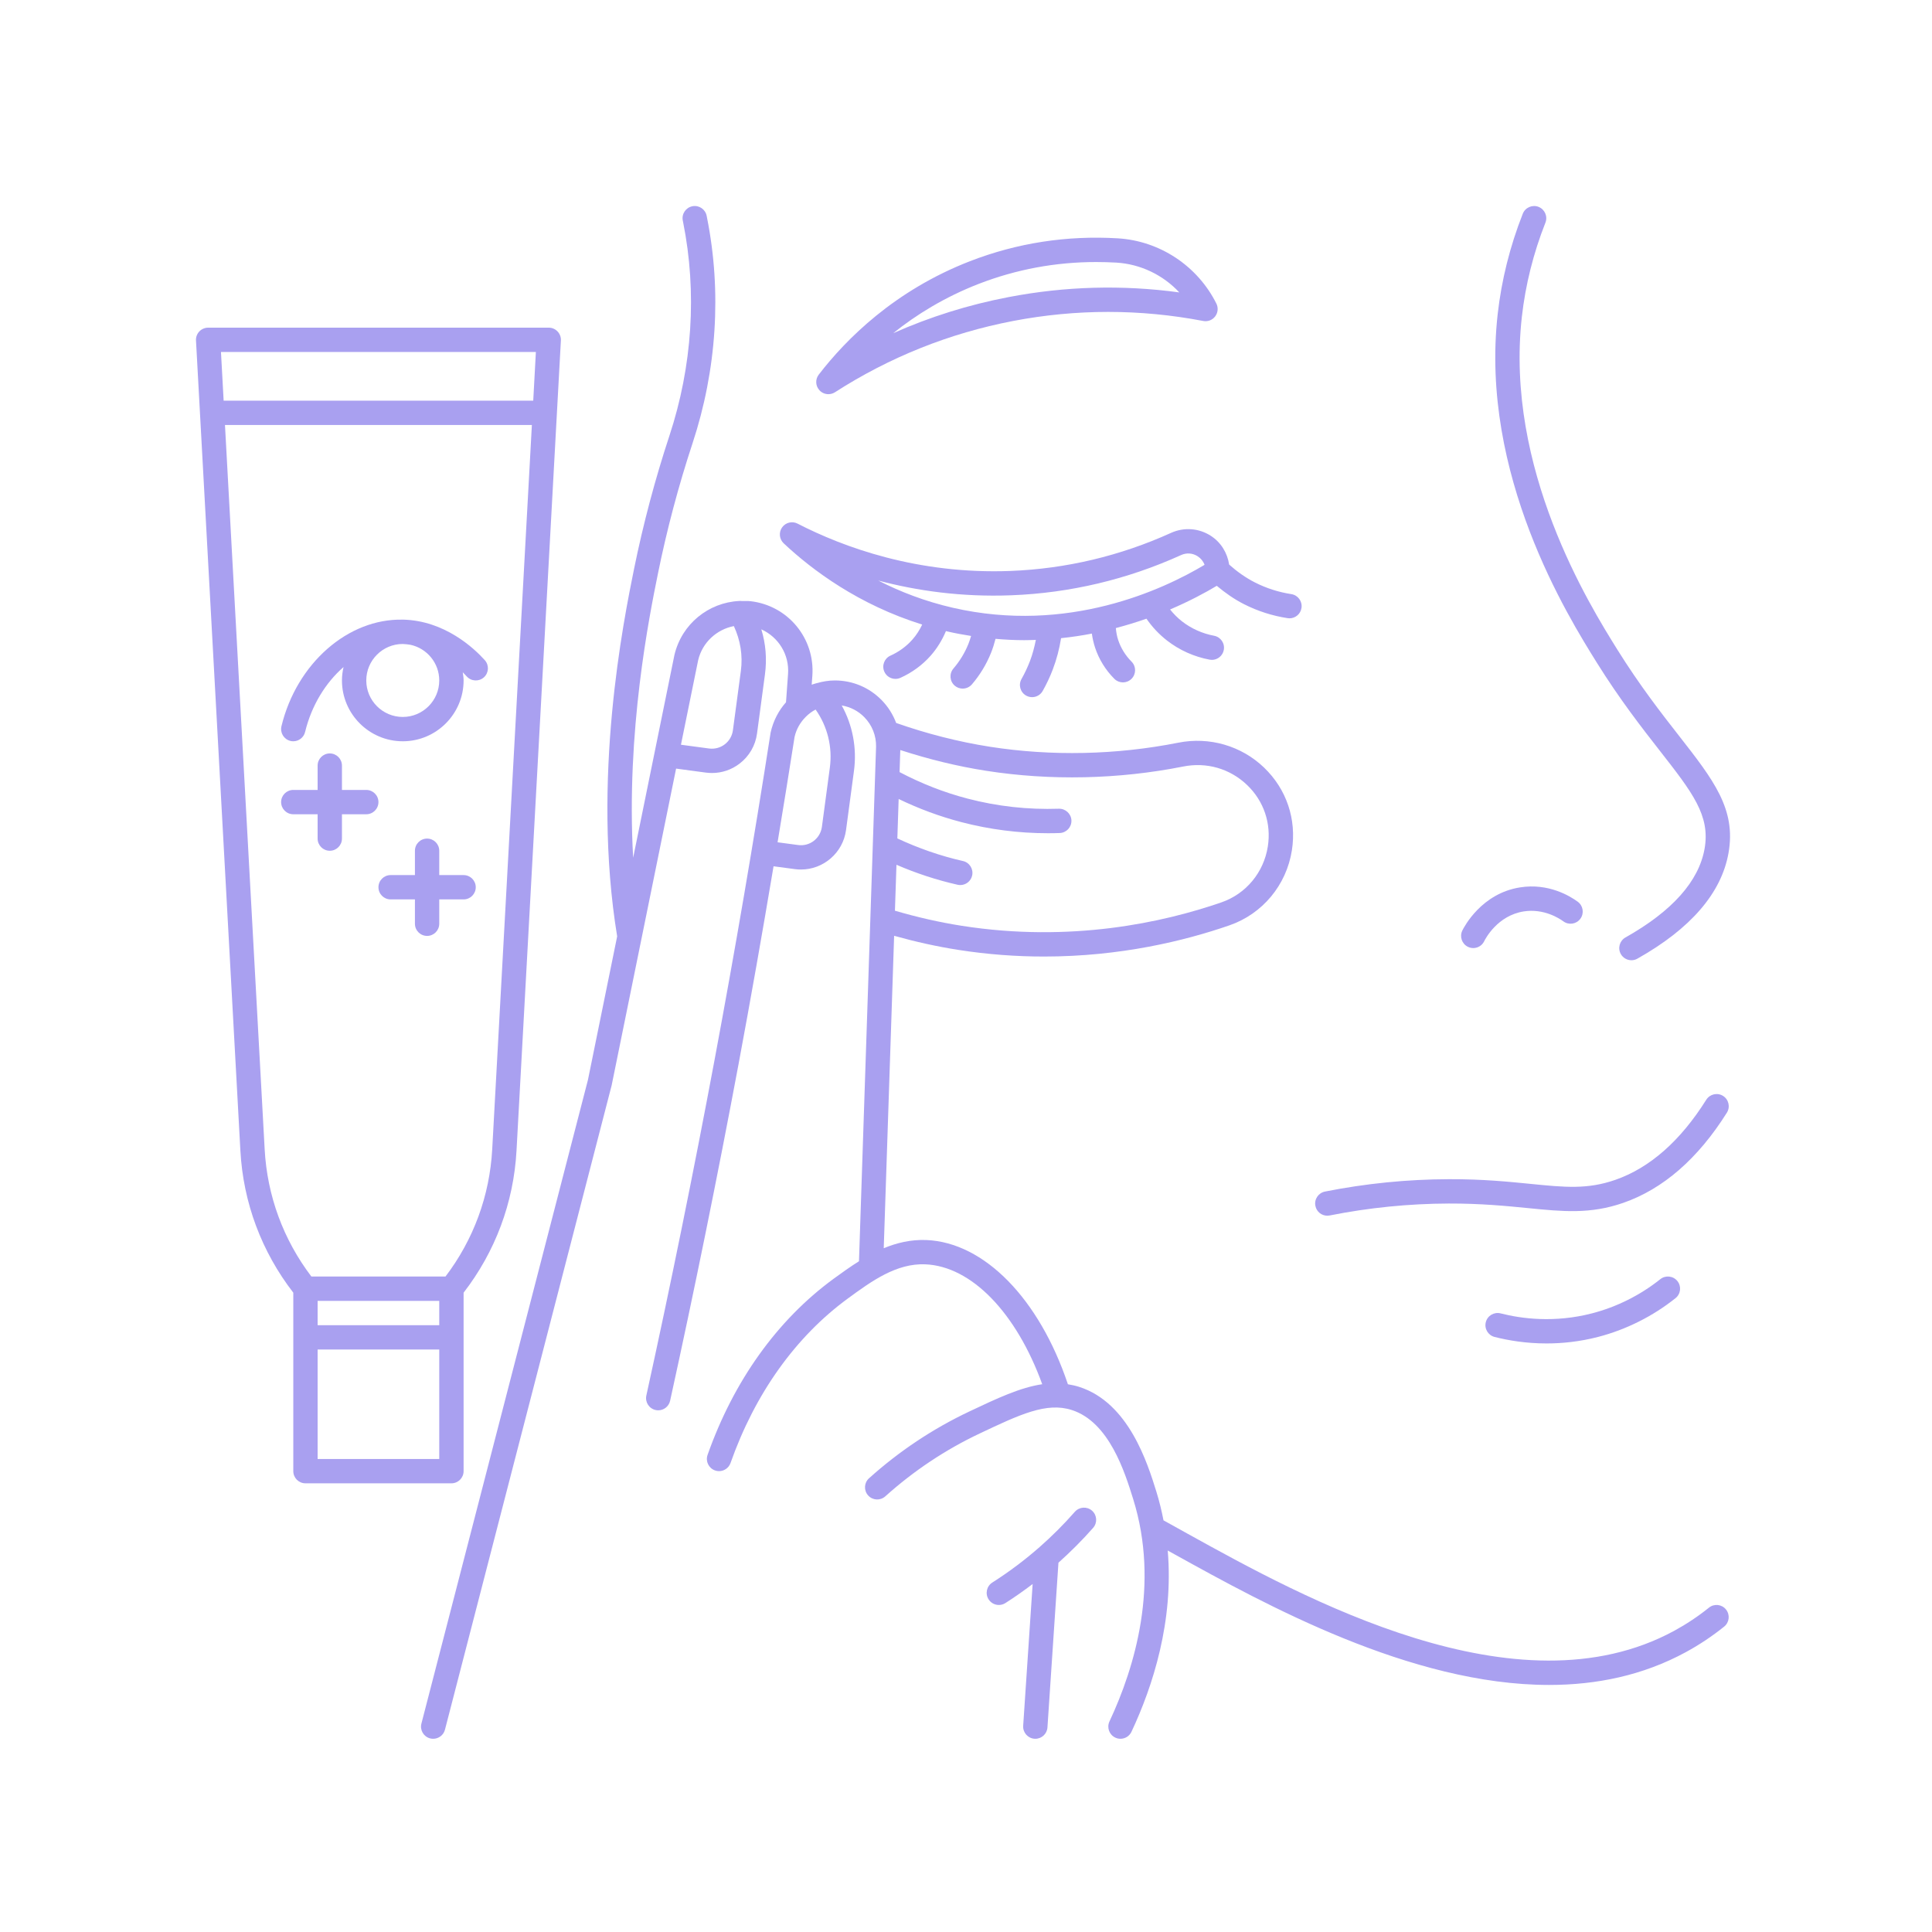<svg xmlns="http://www.w3.org/2000/svg" xmlns:xlink="http://www.w3.org/1999/xlink" width="400" zoomAndPan="magnify" viewBox="0 0 300 300" height="400" preserveAspectRatio="xMidYMid meet" version="1.0"><defs><clipPath id="24de8aed11"><path d="M 232 31.801 L 269 31.801 L 269 150 L 232 150 Z M 232 31.801 " clip-rule="nonzero"/></clipPath><clipPath id="d24ad0b0fb"><path d="M 65 31.801 L 269 31.801 L 269 270 L 65 270 Z M 65 31.801 " clip-rule="nonzero"/></clipPath></defs><g clip-path="url(#24de8aed11)"><path fill="#a9a0f0" d="M 257.73 116.57 C 262.801 123.059 265.594 126.633 264.688 131.777 C 263.797 136.84 259.664 141.48 252.398 145.57 C 251.492 146.082 251.168 147.234 251.68 148.145 C 252.027 148.758 252.664 149.105 253.328 149.105 C 253.641 149.105 253.961 149.027 254.25 148.863 C 262.547 144.191 267.309 138.664 268.406 132.434 C 269.605 125.637 266.066 121.102 260.707 114.246 C 258.004 110.785 254.641 106.48 251.148 100.883 C 246.824 93.945 233.66 72.828 236.312 49.203 C 236.867 44.25 238.098 39.328 239.973 34.574 C 240.355 33.602 239.875 32.508 238.906 32.121 C 237.941 31.742 236.84 32.219 236.457 33.188 C 234.461 38.25 233.152 43.5 232.559 48.781 C 229.762 73.715 243.449 95.668 247.945 102.883 C 251.539 108.648 254.973 113.039 257.73 116.57 Z M 257.73 116.57 " fill-opacity="1" fill-rule="nonzero"/></g><path fill="#a9a0f0" d="M 227.938 147.023 C 228.203 147.152 228.488 147.215 228.766 147.215 C 229.465 147.215 230.137 146.828 230.461 146.16 C 230.66 145.754 232.531 142.164 236.613 141.523 C 239.711 141.047 242.098 142.586 242.762 143.07 C 243.605 143.688 244.781 143.504 245.398 142.664 C 246.016 141.824 245.836 140.645 244.996 140.023 C 243.77 139.125 240.441 137.094 236.031 137.793 C 230.059 138.727 227.359 143.906 227.07 144.492 C 226.613 145.434 227 146.562 227.938 147.023 Z M 227.938 147.023 " fill-opacity="1" fill-rule="nonzero"/><path fill="#a9a0f0" d="M 45.098 115.051 C 45.246 115.09 45.395 115.105 45.543 115.105 C 46.391 115.105 47.168 114.523 47.375 113.66 C 48.379 109.523 50.559 106.012 53.344 103.578 C 53.191 104.25 53.098 104.941 53.098 105.66 C 53.098 110.867 57.336 115.105 62.543 115.105 C 67.75 115.105 71.988 110.867 71.988 105.66 C 71.988 105.227 71.914 104.809 71.859 104.391 C 72.098 104.629 72.305 104.848 72.473 105.035 C 73.168 105.812 74.367 105.871 75.141 105.176 C 75.914 104.477 75.977 103.281 75.277 102.508 C 73.621 100.668 69.066 96.371 62.586 96.215 C 62.574 96.215 62.566 96.215 62.559 96.215 C 62.551 96.215 62.547 96.215 62.539 96.215 C 62.531 96.215 62.52 96.219 62.512 96.219 C 54.035 96.039 46.07 103.004 43.703 112.77 C 43.461 113.785 44.082 114.805 45.098 115.051 Z M 68.207 105.66 C 68.207 108.785 65.668 111.328 62.543 111.328 C 59.418 111.328 56.875 108.785 56.875 105.66 C 56.875 102.539 59.41 100.004 62.523 99.996 C 62.938 100.004 63.328 100.066 63.723 100.121 C 66.281 100.664 68.207 102.938 68.207 105.66 Z M 68.207 105.66 " fill-opacity="1" fill-rule="nonzero"/><path fill="#a9a0f0" d="M 71.988 135.883 L 68.207 135.883 L 68.207 132.105 C 68.207 131.062 67.363 130.215 66.32 130.215 C 65.273 130.215 64.43 131.062 64.43 132.105 L 64.43 135.883 L 60.652 135.883 C 59.609 135.883 58.766 136.73 58.766 137.77 C 58.766 138.812 59.609 139.66 60.652 139.66 L 64.43 139.66 L 64.43 143.438 C 64.43 144.48 65.273 145.328 66.32 145.328 C 67.363 145.328 68.207 144.48 68.207 143.438 L 68.207 139.66 L 71.988 139.66 C 73.031 139.66 73.875 138.812 73.875 137.77 C 73.875 136.73 73.031 135.883 71.988 135.883 Z M 71.988 135.883 " fill-opacity="1" fill-rule="nonzero"/><path fill="#a9a0f0" d="M 49.32 130.215 C 49.32 131.258 50.164 132.105 51.207 132.105 C 52.254 132.105 53.098 131.258 53.098 130.215 L 53.098 126.438 L 56.875 126.438 C 57.918 126.438 58.766 125.59 58.766 124.547 C 58.766 123.508 57.918 122.66 56.875 122.66 L 53.098 122.66 L 53.098 118.883 C 53.098 117.84 52.254 116.992 51.207 116.992 C 50.164 116.992 49.32 117.84 49.32 118.883 L 49.32 122.66 L 45.543 122.66 C 44.496 122.66 43.652 123.508 43.652 124.547 C 43.652 125.59 44.496 126.438 45.543 126.438 L 49.32 126.438 Z M 49.32 130.215 " fill-opacity="1" fill-rule="nonzero"/><path fill="#a9a0f0" d="M 71.988 228.441 L 71.988 200.727 C 76.91 194.352 79.758 186.75 80.203 178.688 L 87.094 52.871 C 87.125 52.355 86.938 51.848 86.582 51.473 C 86.227 51.094 85.73 50.879 85.211 50.879 L 32.32 50.879 C 31.801 50.879 31.305 51.094 30.945 51.473 C 30.59 51.848 30.402 52.355 30.434 52.871 L 37.328 178.688 C 37.77 186.754 40.617 194.352 45.543 200.727 L 45.543 228.441 C 45.543 229.484 46.387 230.328 47.43 230.328 L 70.098 230.328 C 71.141 230.328 71.988 229.484 71.988 228.441 Z M 49.32 201.996 L 68.207 201.996 L 68.207 205.773 L 49.32 205.773 Z M 83.211 54.656 L 82.801 62.215 L 34.727 62.215 L 34.312 54.656 Z M 34.934 65.992 L 82.59 65.992 L 76.43 178.48 C 76.031 185.688 73.527 192.492 69.176 198.219 L 48.352 198.219 C 44 192.492 41.492 185.688 41.098 178.48 Z M 49.32 226.551 L 49.32 209.551 L 68.207 209.551 L 68.207 226.551 Z M 49.32 226.551 " fill-opacity="1" fill-rule="nonzero"/><g clip-path="url(#d24ad0b0fb)"><path fill="#a9a0f0" d="M 265.363 249.637 C 263.68 250.992 261.863 252.199 259.977 253.227 C 235.586 266.488 202.254 248.035 184.348 238.121 L 180.668 236.078 C 180.379 234.613 180.031 233.137 179.57 231.652 C 178.172 227.156 175.262 217.809 167.57 215.352 C 166.984 215.164 166.402 215.043 165.824 214.949 C 161.375 201.676 152.84 192.922 143.844 192.551 C 141.438 192.457 139.254 192.984 137.227 193.824 L 138.84 145.309 C 142.137 146.234 145.469 146.977 148.793 147.496 C 153.438 148.223 157.891 148.531 162.113 148.531 C 173.969 148.531 183.941 146.098 190.902 143.688 C 196.039 141.91 199.758 137.445 200.605 132.031 C 201.355 127.227 199.777 122.543 196.277 119.184 C 192.766 115.809 187.789 114.363 182.965 115.324 C 173.379 117.23 163.27 117.449 153.727 115.957 C 148.836 115.191 143.941 113.941 139.156 112.262 C 138.664 110.957 137.918 109.75 136.906 108.719 C 134.977 106.746 132.391 105.66 129.629 105.66 C 128.66 105.66 127.734 105.824 126.844 106.078 C 126.758 106.098 126.672 106.109 126.59 106.145 C 126.406 106.199 126.219 106.25 126.039 106.32 L 126.141 104.934 C 126.562 99.109 122.348 94.023 116.547 93.355 C 116.105 93.309 115.676 93.328 115.242 93.332 C 115.086 93.316 114.934 93.297 114.777 93.32 C 110.016 93.559 105.871 96.879 104.727 101.695 L 98.316 133.191 C 97.199 113.625 100.82 95.684 102.172 89.035 C 103.551 82.246 105.352 75.457 107.531 68.852 C 111.305 57.41 112.082 45.289 109.785 33.801 L 109.73 33.512 C 109.527 32.488 108.531 31.82 107.512 32.027 C 106.488 32.23 105.82 33.223 106.023 34.246 L 106.082 34.539 C 108.25 45.395 107.512 56.848 103.945 67.668 C 101.719 74.414 99.879 81.352 98.465 88.293 C 96.82 96.402 91.836 120.992 95.832 145.398 L 91.297 167.68 L 65.438 267.633 C 65.172 268.645 65.781 269.676 66.793 269.938 C 66.949 269.977 67.109 269.996 67.266 269.996 C 68.105 269.996 68.875 269.434 69.094 268.582 L 94.977 168.531 L 99.586 145.883 L 104.984 119.348 L 109.605 119.969 C 109.926 120.008 110.242 120.031 110.559 120.031 C 112.098 120.031 113.59 119.531 114.832 118.582 C 116.336 117.434 117.301 115.773 117.551 113.902 L 118.785 104.695 C 119.102 102.316 118.902 99.957 118.219 97.723 C 120.855 98.914 122.59 101.617 122.367 104.66 L 122.051 109.047 C 120.91 110.332 120.07 111.922 119.664 113.738 C 117.043 130.586 114.117 147.684 110.961 164.555 C 107.711 181.922 104.148 199.469 100.363 216.699 C 100.141 217.719 100.785 218.727 101.805 218.949 C 101.941 218.98 102.078 218.992 102.211 218.992 C 103.078 218.992 103.859 218.395 104.055 217.508 C 107.848 200.238 111.422 182.656 114.68 165.246 C 116.586 155.039 118.398 144.754 120.117 134.516 L 123.426 134.957 C 123.742 135 124.059 135.02 124.371 135.02 C 127.855 135.02 130.895 132.438 131.371 128.895 L 132.605 119.688 C 133.078 116.16 132.395 112.605 130.703 109.543 C 132.027 109.766 133.246 110.379 134.207 111.359 C 135.422 112.598 136.07 114.238 136.035 115.949 L 133.383 195.844 C 132 196.715 130.684 197.66 129.426 198.578 C 120.688 204.977 113.926 214.43 109.871 225.918 C 109.523 226.902 110.043 227.98 111.023 228.328 C 111.23 228.402 111.445 228.438 111.652 228.438 C 112.43 228.438 113.16 227.953 113.434 227.18 C 117.234 216.406 123.535 207.574 131.656 201.629 C 135.344 198.926 139.195 196.137 143.684 196.324 C 150.848 196.621 157.816 203.844 161.836 214.941 C 158.426 215.445 154.852 217.121 150.512 219.176 C 144.855 221.852 139.617 225.34 134.941 229.547 C 134.168 230.242 134.105 231.438 134.805 232.211 C 135.5 232.988 136.691 233.051 137.469 232.352 C 141.875 228.391 146.805 225.105 152.129 222.59 C 158.367 219.637 162.492 217.688 166.418 218.945 C 172.234 220.805 174.656 228.59 175.961 232.777 C 180.082 246.027 176.23 258.867 172.277 267.305 C 171.836 268.246 172.238 269.371 173.184 269.816 C 173.445 269.938 173.715 269.996 173.984 269.996 C 174.695 269.996 175.375 269.594 175.695 268.906 C 179.027 261.801 182.262 251.742 181.324 240.766 L 182.516 241.426 C 196.336 249.074 219.027 261.637 240.543 261.637 C 247.891 261.637 255.105 260.172 261.777 256.543 C 263.863 255.41 265.867 254.074 267.727 252.578 C 268.539 251.926 268.668 250.734 268.012 249.922 C 267.367 249.109 266.172 248.98 265.363 249.637 Z M 115.039 104.195 L 113.805 113.402 C 113.688 114.273 113.238 115.047 112.539 115.582 C 111.84 116.113 110.977 116.34 110.105 116.227 L 105.738 115.641 L 108.41 102.512 C 109.066 99.75 111.289 97.738 113.953 97.219 C 114.965 99.398 115.363 101.777 115.039 104.195 Z M 128.859 119.188 L 127.625 128.395 C 127.383 130.191 125.738 131.465 123.926 131.215 L 120.742 130.789 C 121.648 125.316 122.535 119.859 123.379 114.441 C 123.656 113.203 124.285 112.137 125.129 111.301 C 125.133 111.293 125.141 111.289 125.145 111.285 C 125.59 110.844 126.09 110.469 126.648 110.18 C 128.484 112.781 129.289 115.996 128.859 119.188 Z M 183.699 119.031 C 187.359 118.297 190.992 119.348 193.66 121.906 C 196.258 124.402 197.426 127.879 196.867 131.445 C 196.234 135.477 193.477 138.801 189.664 140.117 C 180.629 143.242 166.305 146.41 149.371 143.762 C 145.898 143.219 142.41 142.422 138.965 141.414 L 139.203 134.281 C 142.262 135.602 145.441 136.648 148.691 137.383 C 148.832 137.418 148.973 137.43 149.113 137.43 C 149.977 137.43 150.754 136.836 150.953 135.961 C 151.184 134.941 150.547 133.93 149.527 133.699 C 146.016 132.906 142.598 131.711 139.34 130.188 L 139.543 124.066 C 142.672 125.578 145.941 126.789 149.297 127.664 C 153.68 128.805 158.188 129.383 162.723 129.383 C 163.328 129.383 163.938 129.375 164.547 129.352 C 165.59 129.316 166.406 128.445 166.371 127.398 C 166.332 126.355 165.441 125.551 164.418 125.578 C 159.629 125.742 154.867 125.215 150.25 124.008 C 146.586 123.055 143.043 121.656 139.684 119.891 L 139.797 116.465 C 144.195 117.895 148.664 118.992 153.141 119.691 C 163.109 121.246 173.68 121.02 183.699 119.031 Z M 183.699 119.031 " fill-opacity="1" fill-rule="nonzero"/></g><path fill="#a9a0f0" d="M 206.102 188.773 C 206.219 188.773 206.344 188.762 206.469 188.738 C 212.562 187.523 218.793 186.902 224.996 186.883 C 229.938 186.871 233.879 187.258 237.273 187.594 C 242.672 188.133 246.934 188.559 252.055 186.781 C 258.246 184.629 263.66 179.918 268.148 172.777 C 268.703 171.895 268.438 170.727 267.555 170.172 C 266.672 169.617 265.504 169.887 264.949 170.766 C 260.934 177.16 256.176 181.348 250.816 183.211 C 246.48 184.719 242.973 184.363 237.652 183.832 C 234.34 183.504 230.293 183.086 224.988 183.105 C 218.543 183.121 212.066 183.77 205.734 185.027 C 204.711 185.234 204.047 186.227 204.254 187.25 C 204.43 188.152 205.215 188.773 206.102 188.773 Z M 206.102 188.773 " fill-opacity="1" fill-rule="nonzero"/><path fill="#a9a0f0" d="M 257.812 198.629 C 254.699 201.117 251.023 202.953 247.188 203.941 C 241.367 205.445 236.266 204.77 233.012 203.941 C 232.004 203.684 230.973 204.293 230.715 205.305 C 230.457 206.316 231.07 207.344 232.082 207.602 C 234.172 208.133 236.938 208.609 240.145 208.609 C 242.586 208.609 245.281 208.336 248.133 207.602 C 252.48 206.477 256.641 204.398 260.172 201.578 C 260.988 200.93 261.121 199.738 260.469 198.926 C 259.816 198.113 258.629 197.98 257.812 198.629 Z M 257.812 198.629 " fill-opacity="1" fill-rule="nonzero"/><path fill="#a9a0f0" d="M 143.199 96.98 C 142.797 97.828 142.293 98.625 141.672 99.32 C 140.742 100.371 139.566 101.227 138.273 101.805 C 137.32 102.23 136.895 103.344 137.32 104.301 C 137.633 105.004 138.324 105.418 139.047 105.418 C 139.305 105.418 139.562 105.367 139.812 105.254 C 141.59 104.461 143.211 103.281 144.496 101.832 C 145.5 100.699 146.301 99.391 146.887 97.992 C 146.969 98.012 147.039 98.039 147.121 98.055 C 148.359 98.34 149.582 98.562 150.789 98.75 C 150.668 99.168 150.535 99.586 150.371 99.992 C 149.812 101.379 149.031 102.66 148.047 103.809 C 147.371 104.602 147.461 105.793 148.254 106.473 C 148.609 106.777 149.047 106.926 149.484 106.926 C 150.012 106.926 150.543 106.703 150.918 106.27 C 152.168 104.809 153.16 103.172 153.875 101.402 C 154.164 100.688 154.391 99.949 154.586 99.199 C 156.094 99.328 157.586 99.406 159.039 99.406 C 159.652 99.406 160.25 99.383 160.848 99.363 C 160.625 100.469 160.344 101.562 159.945 102.617 C 159.574 103.586 159.129 104.535 158.621 105.434 C 158.105 106.34 158.422 107.492 159.332 108.008 C 159.625 108.172 159.945 108.254 160.262 108.254 C 160.922 108.254 161.559 107.91 161.906 107.297 C 162.508 106.23 163.039 105.109 163.473 103.961 C 164.07 102.395 164.5 100.762 164.762 99.094 C 166.41 98.922 168.008 98.684 169.543 98.383 C 169.645 99.121 169.809 99.848 170.043 100.562 C 170.641 102.371 171.672 104.047 173.035 105.406 C 173.402 105.773 173.887 105.961 174.371 105.961 C 174.852 105.961 175.336 105.773 175.703 105.406 C 176.441 104.668 176.441 103.473 175.703 102.734 C 174.762 101.789 174.043 100.633 173.629 99.379 C 173.43 98.777 173.324 98.156 173.266 97.527 C 174.938 97.086 176.527 96.598 178.02 96.07 C 178.91 97.363 179.984 98.504 181.23 99.473 C 183.145 100.961 185.426 101.984 187.828 102.43 C 187.945 102.453 188.062 102.465 188.176 102.465 C 189.07 102.465 189.863 101.828 190.031 100.922 C 190.223 99.895 189.547 98.91 188.52 98.719 C 186.707 98.379 184.988 97.609 183.547 96.488 C 182.848 95.945 182.238 95.32 181.688 94.641 C 184.66 93.371 187.113 92.059 188.941 90.965 C 190.25 92.059 191.645 93.047 193.168 93.816 C 195.297 94.895 197.578 95.629 199.945 95.988 C 200.043 96.004 200.137 96.012 200.23 96.012 C 201.148 96.012 201.953 95.344 202.094 94.406 C 202.254 93.375 201.547 92.414 200.516 92.254 C 198.543 91.953 196.645 91.344 194.871 90.445 C 193.414 89.707 192.082 88.754 190.863 87.668 C 190.582 85.848 189.59 84.215 188.012 83.199 C 186.156 82.004 183.848 81.832 181.836 82.746 C 173.918 86.332 165.531 88.32 156.91 88.656 C 142.469 89.211 130.961 84.969 123.848 81.309 C 123.012 80.875 121.984 81.129 121.441 81.898 C 120.898 82.668 121.008 83.719 121.691 84.367 C 126.168 88.57 133.371 93.918 143.199 96.98 Z M 157.062 92.434 C 166.172 92.082 175.035 89.98 183.398 86.191 C 184.25 85.805 185.188 85.871 185.973 86.379 C 186.48 86.707 186.848 87.168 187.043 87.707 C 180.605 91.555 165.828 98.473 147.965 94.375 C 143.621 93.379 139.758 91.875 136.379 90.148 C 142.336 91.727 149.293 92.738 157.062 92.434 Z M 157.062 92.434 " fill-opacity="1" fill-rule="nonzero"/><path fill="#a9a0f0" d="M 166.902 234.75 C 165.195 236.695 163.344 238.543 161.41 240.242 C 159.121 242.25 156.656 244.102 154.086 245.734 C 153.207 246.293 152.945 247.465 153.508 248.344 C 153.863 248.91 154.477 249.219 155.102 249.219 C 155.449 249.219 155.801 249.125 156.113 248.926 C 157.562 248.004 158.973 247.008 160.348 245.965 L 158.879 267.98 C 158.812 269.023 159.598 269.922 160.641 269.992 C 160.684 269.996 160.727 269.996 160.766 269.996 C 161.75 269.996 162.586 269.23 162.648 268.23 L 164.355 242.656 C 166.242 240.965 168.062 239.152 169.742 237.242 C 170.43 236.457 170.352 235.262 169.566 234.574 C 168.785 233.891 167.594 233.965 166.902 234.75 Z M 166.902 234.75 " fill-opacity="1" fill-rule="nonzero"/><path fill="#a9a0f0" d="M 128.633 61.207 C 128.984 61.207 129.34 61.109 129.652 60.91 C 138.121 55.461 147.43 51.738 157.32 49.84 C 167.109 47.965 177.039 47.965 186.832 49.84 C 187.551 49.977 188.262 49.699 188.691 49.129 C 189.129 48.555 189.199 47.785 188.879 47.141 C 185.945 41.277 180.078 37.398 173.57 37.008 C 165.613 36.535 157.906 37.734 150.617 40.559 C 138.926 45.094 131.395 52.641 127.137 58.168 C 126.574 58.895 126.621 59.922 127.242 60.598 C 127.609 61 128.117 61.207 128.633 61.207 Z M 151.98 44.078 C 157.801 41.824 163.918 40.688 170.211 40.688 C 171.25 40.688 172.297 40.719 173.344 40.777 C 177.105 41.004 180.602 42.699 183.121 45.406 C 174.293 44.203 165.402 44.445 156.609 46.133 C 150.398 47.32 144.406 49.199 138.695 51.738 C 142.262 48.879 146.66 46.145 151.98 44.078 Z M 151.98 44.078 " fill-opacity="1" fill-rule="nonzero"/></svg>